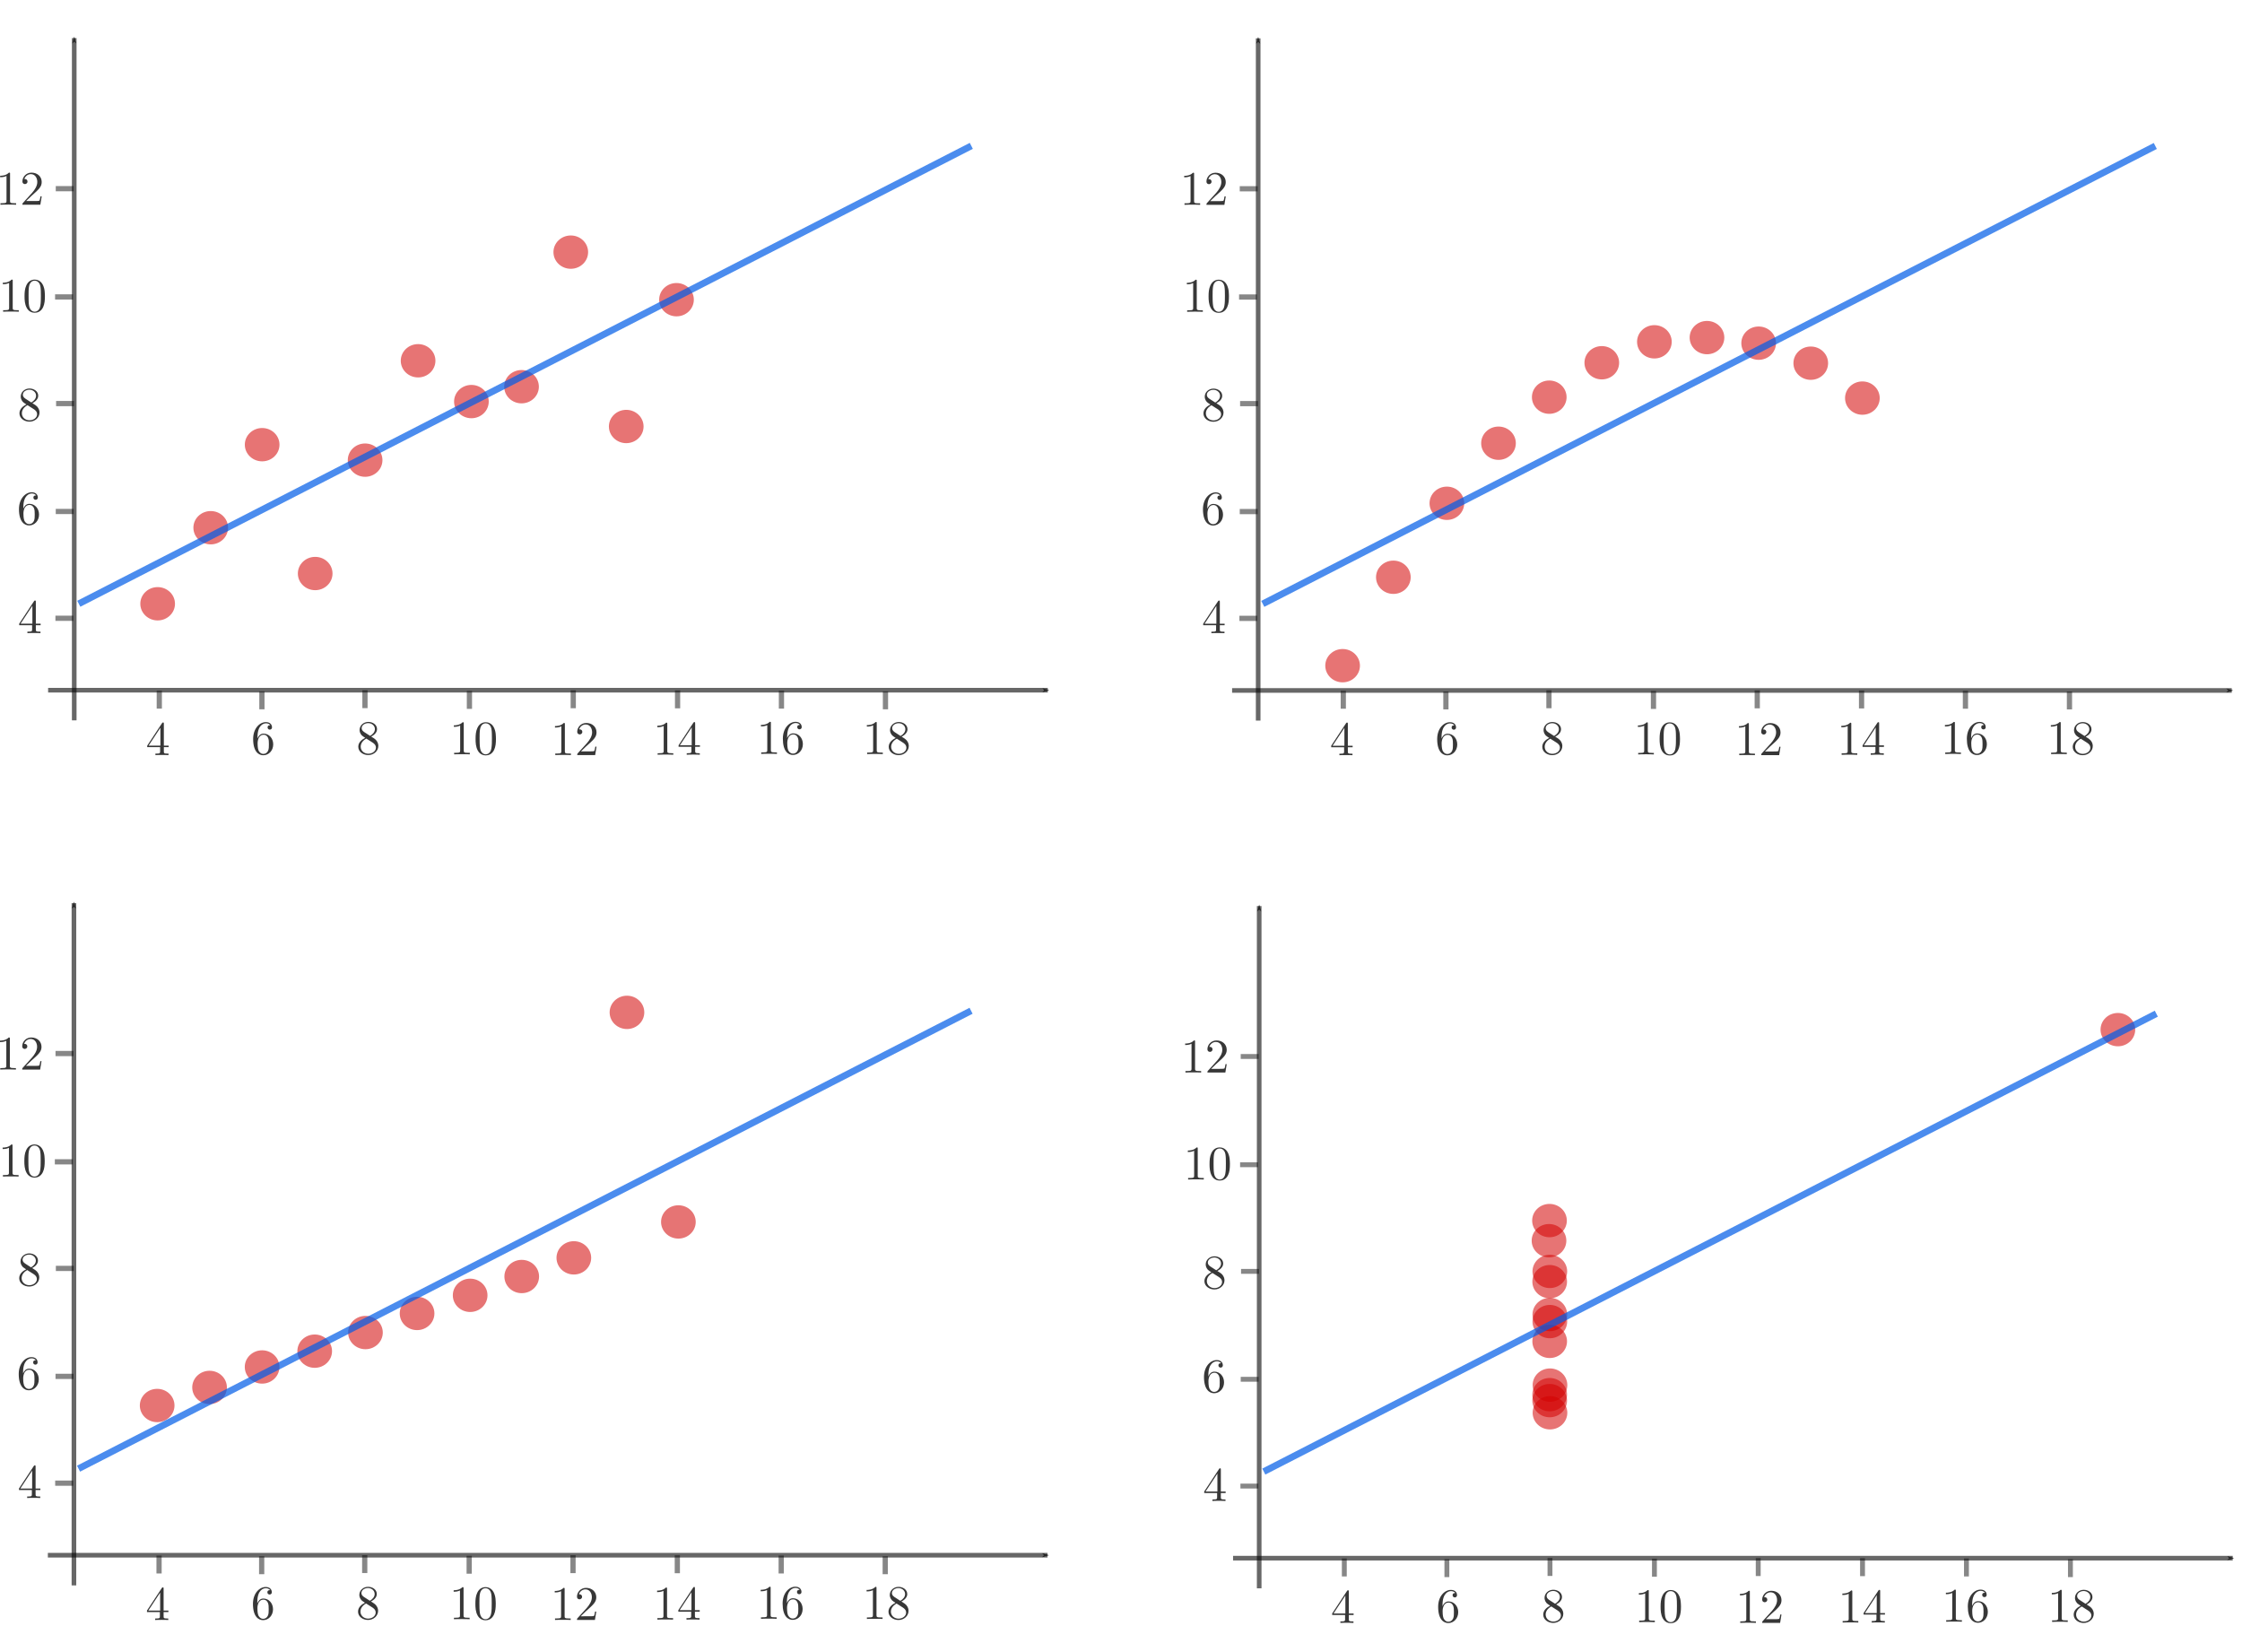 <svg width="190mm" height="140mm" version="1.1" viewBox="0 0 321.92 228.89" xmlns="http://www.w3.org/2000/svg" xmlns:ns0="http://www.iki.fi/pav/software/textext/">
 <defs>
  <marker id="Arrow1Mend" overflow="visible" orient="auto">
   <path transform="matrix(-.4 0 0 -.4 -4 0)" d="m0 0 5-5-17.5 5 17.5 5z" fill-opacity=".594" fill-rule="evenodd" stroke="#000" stroke-opacity=".594" stroke-width="1pt"/>
  </marker>
  <marker id="e" overflow="visible" orient="auto">
   <path transform="matrix(-.4 0 0 -.4 -4 0)" d="m0 0 5-5-17.5 5 17.5 5z" fill-opacity=".594" fill-rule="evenodd" stroke="#000" stroke-opacity=".594" stroke-width="1pt"/>
  </marker>
  <marker id="a" overflow="visible" orient="auto">
   <path transform="matrix(-.4 0 0 -.4 -4 0)" d="m0 0 5-5-17.5 5 17.5 5z" fill-opacity=".594" fill-rule="evenodd" stroke="#000" stroke-opacity=".594" stroke-width="1pt"/>
  </marker>
  <marker id="b" overflow="visible" orient="auto">
   <path transform="matrix(-.4 0 0 -.4 -4 0)" d="m0 0 5-5-17.5 5 17.5 5z" fill-opacity=".594" fill-rule="evenodd" stroke="#000" stroke-opacity=".594" stroke-width="1pt"/>
  </marker>
  <marker id="g" overflow="visible" orient="auto">
   <path transform="matrix(-.4 0 0 -.4 -4 0)" d="m0 0 5-5-17.5 5 17.5 5z" fill-opacity=".594" fill-rule="evenodd" stroke="#000" stroke-opacity=".594" stroke-width="1pt"/>
  </marker>
  <marker id="d" overflow="visible" orient="auto">
   <path transform="matrix(-.4 0 0 -.4 -4 0)" d="m0 0 5-5-17.5 5 17.5 5z" fill-opacity=".594" fill-rule="evenodd" stroke="#000" stroke-opacity=".594" stroke-width="1pt"/>
  </marker>
  <marker id="f" overflow="visible" orient="auto">
   <path transform="matrix(-.4 0 0 -.4 -4 0)" d="m0 0 5-5-17.5 5 17.5 5z" fill-opacity=".594" fill-rule="evenodd" stroke="#000" stroke-opacity=".594" stroke-width="1pt"/>
  </marker>
  <marker id="c" overflow="visible" orient="auto">
   <path transform="matrix(-.4 0 0 -.4 -4 0)" d="m0 0 5-5-17.5 5 17.5 5z" fill-opacity=".594" fill-rule="evenodd" stroke="#000" stroke-opacity=".594" stroke-width="1pt"/>
  </marker>
 </defs>
 <g transform="translate(-8.324 -18.58)" stroke="#000">
  <path d="m15.234 113.52h143.54" fill="none" marker-end="url(#Arrow1Mend)" stroke-opacity=".594" stroke-width=".665"/>
  <path d="m18.982 117.85v-97.959" fill="none" marker-end="url(#e)" stroke-opacity=".594" stroke-width=".665"/>
  <g id="content" transform="matrix(.696 0 0 -.696 -160.92 606.79)" fill-rule="evenodd" stroke-miterlimit="10.433" stroke-width="2.155" ns0:preamble="default_packages.tex" ns0:text="$$ 4 6 8 10 12 14 16 18$$\n" xml:space="preserve"><g fill-opacity=".784" stroke-width="0"><path d="m276.2 696.97v-0.86c0-0.36-0.02-0.47-0.76-0.47h-0.21v-0.31c0.41 0.03 0.93 0.03 1.35 0.03s0.94 0 1.35-0.03v0.31h-0.21c-0.74 0-0.75 0.11-0.75 0.47v0.86h0.99v0.31h-0.99v4.52c0 0.2 0 0.26-0.16 0.26-0.09 0-0.12 0-0.2-0.12l-3.07-4.66h0.28l2.44 3.7v-3.7h-2.72v-0.31z"/><path d="m296.29 698.78v0.24c0 2.51 1.24 2.87 1.75 2.87 0.24 0 0.66-0.06 0.88-0.4-0.15 0-0.55 0-0.55-0.45 0-0.3 0.24-0.45 0.46-0.45 0.15 0 0.45 0.09 0.45 0.47 0 0.6-0.43 1.08-1.26 1.08-1.28 0-2.63-1.29-2.63-3.48 0-2.65 1.16-3.36 2.09-3.36 1.11 0 2.05 0.94 2.05 2.25 0 1.26-0.88 2.21-1.99 2.21l-0.01-0.23c0.16 0 0.62 0 0.93-0.61 0.18-0.37 0.18-0.88 0.18-1.36s0-0.98-0.17-1.33c-0.3-0.6-0.76-0.65-0.99-0.65-0.63 0-0.93 0.6-0.99 0.74-0.18 0.47-0.18 1.27-0.18 1.44 0 0.78 0.32 1.77 1.22 1.77l0.01 0.23c-0.68 0-1.05-0.5-1.25-0.98z"/><path d="m319.74 699.16 0.07 0.03 0.06 0.04 0.06 0.03 0.07 0.04 0.12 0.08 0.05 0.04 0.06 0.04 0.05 0.04 0.06 0.04 0.05 0.05 0.05 0.04 0.04 0.05 0.05 0.04 0.16 0.2 0.12 0.2 0.03 0.06 0.02 0.05 0.02 0.06 0.02 0.05 0.03 0.18 0.01 0.05v0.06l0.01 0.07c0 0.91-0.89 1.48-1.8 1.48l-0.01-0.25c0.73 0 1.37-0.52 1.37-1.23 0-0.57-0.39-1.05-0.99-1.4l-1.24 0.8c-0.46 0.3-0.5 0.64-0.5 0.8 0 0.61 0.65 1.03 1.36 1.03l0.01 0.25c-1 0-1.8-0.74-1.8-1.66 0-0.18 0.02-0.63 0.43-1.1 0.11-0.12 0.48-0.36 0.73-0.53l0.23-0.15 1.23-0.78c0.28-0.18 0.75-0.48 0.75-1.09 0-0.73-0.75-1.25-1.57-1.25-0.86 0-1.57 0.61-1.57 1.44 0 0.58 0.31 1.21 1.16 1.68l-0.23 0.15c-0.58-0.29-1.43-0.85-1.43-1.83 0-1.05 1.01-1.72 2.06-1.72 1.13 0 2.08 0.83 2.08 1.89 0 0.36-0.12 0.8-0.49 1.22-0.19 0.21-0.35 0.31-0.99 0.71z"/><path d="m338.84 701.85v0.15l-0.01 0.01v0.03l-0.01 0.01v0.01l-0.02 0.02h-0.01l-0.01 0.01h-0.01l-0.01 0.01h-0.07l-0.01 0.01h-0.07c-0.62-0.64-1.5-0.64-1.81-0.64v-0.31c0.2 0 0.78 0 1.3 0.26v-5.14c0-0.36-0.03-0.48-0.93-0.48h-0.31v-0.31c0.34 0.03 1.21 0.03 1.61 0.03s1.27 0 1.62-0.03v0.31h-0.32c-0.9 0-0.93 0.11-0.93 0.48z"/><path d="m345.48 698.67v0.15l-0.01 0.15v0.15l-0.01 0.14-0.03 0.45-0.02 0.14-0.02 0.15-0.03 0.14-0.03 0.15-0.04 0.14-0.05 0.14-0.04 0.14-0.12 0.28c-0.46 0.96-1.28 1.12-1.7 1.12-0.59 0-1.32-0.26-1.73-1.19-0.32-0.68-0.37-1.46-0.37-2.25 0-0.75 0.04-1.64 0.45-2.39 0.43-0.81 1.16-1.01 1.64-1.01v0.22c-0.39 0-0.97 0.25-1.15 1.2-0.11 0.6-0.11 1.51-0.11 2.1 0 0.63 0 1.29 0.08 1.83 0.19 1.18 0.93 1.27 1.18 1.27 0.33 0 0.99-0.18 1.18-1.16 0.1-0.56 0.1-1.32 0.1-1.94 0-0.75 0-1.42-0.11-2.06-0.15-0.94-0.72-1.24-1.17-1.24v-0.22c0.54 0 1.3 0.21 1.74 1.15 0.32 0.69 0.37 1.46 0.37 2.25z"/><path d="m359.7 701.7v0.16l-0.01 0.01v0.02l-0.01 0.01v0.01l-0.03 0.03h-0.02l-0.01 0.01h-0.07l-0.01 0.01h-0.07c-0.61-0.64-1.49-0.64-1.81-0.64v-0.31c0.2 0 0.79 0 1.31 0.26v-5.14c0-0.36-0.03-0.48-0.93-0.48h-0.32v-0.31c0.35 0.03 1.22 0.03 1.61 0.03 0.4 0 1.27 0 1.62-0.03v0.31h-0.32c-0.9 0-0.93 0.11-0.93 0.48z"/><path d="m363.02 696.1 1.06 1.03c1.55 1.37 2.15 1.9 2.15 2.9 0 1.13-0.9 1.93-2.11 1.93-1.13 0-1.87-0.92-1.87-1.8 0-0.56 0.5-0.56 0.53-0.56 0.17 0 0.52 0.12 0.52 0.53 0 0.26-0.18 0.51-0.53 0.51h-0.13c0.23 0.64 0.77 1.01 1.35 1.01 0.9 0 1.33-0.81 1.33-1.62 0-0.8-0.5-1.58-1.04-2.2l-1.92-2.12c-0.11-0.11-0.11-0.13-0.11-0.37h3.7l0.28 1.73h-0.25c-0.05-0.3-0.12-0.74-0.22-0.89-0.07-0.08-0.73-0.08-0.95-0.08z"/><path d="m380.83 701.77v0.09l-0.01 0.01v0.07l-0.01 0.01v0.02l-0.01 0.01v0.01h-0.01v0.01h-0.01l-0.01 0.01h-0.02v0.01h-0.08l-0.01 0.01h-0.06c-0.62-0.64-1.5-0.64-1.82-0.64v-0.31c0.2 0 0.79 0 1.31 0.26v-5.14c0-0.36-0.03-0.48-0.93-0.48h-0.32v-0.31c0.35 0.03 1.22 0.03 1.62 0.03s1.26 0 1.61-0.03v0.31h-0.32c-0.89 0-0.92 0.11-0.92 0.48z"/><path d="m385.81 697.05v-0.86c0-0.36-0.02-0.47-0.76-0.47h-0.21v-0.31c0.41 0.03 0.93 0.03 1.35 0.03s0.94 0 1.35-0.03v0.31h-0.21c-0.73 0-0.75 0.11-0.75 0.47v0.86h0.99v0.31h-0.99v4.52c0 0.2 0 0.26-0.16 0.26-0.09 0-0.12 0-0.2-0.12l-3.06-4.66h0.27l2.44 3.7v-3.7h-2.71v-0.31z"/><path d="m402.2 701.94v0.13l-0.01 0.01v0.04l-0.01 0.01v0.01l-0.01 0.01v0.01h-0.01v0.01h-0.01l-0.01 0.01h-0.02v0.01h-0.08v0.01h-0.07c-0.62-0.64-1.5-0.64-1.82-0.64v-0.31c0.2 0 0.79 0 1.31 0.26v-5.14c0-0.36-0.03-0.48-0.93-0.48h-0.32v-0.31c0.35 0.03 1.22 0.03 1.62 0.03s1.27 0 1.62-0.03v0.31h-0.32c-0.9 0-0.93 0.11-0.93 0.48z"/><path d="m405.56 698.84v0.24c0 2.51 1.24 2.87 1.75 2.87 0.24 0 0.66-0.06 0.88-0.4-0.15 0-0.55 0-0.55-0.45 0-0.3 0.24-0.45 0.46-0.45 0.16 0 0.46 0.09 0.46 0.47 0 0.6-0.44 1.08-1.27 1.08-1.28 0-2.62-1.29-2.62-3.48 0-2.65 1.15-3.36 2.08-3.36 1.11 0 2.05 0.94 2.05 2.25 0 1.26-0.88 2.21-1.99 2.21l-0.01-0.23c0.16 0 0.62 0 0.93-0.61 0.18-0.37 0.18-0.88 0.18-1.36s0-0.98-0.17-1.33c-0.3-0.6-0.76-0.65-0.99-0.65-0.63 0-0.93 0.6-0.99 0.74-0.18 0.47-0.18 1.27-0.18 1.44 0 0.78 0.32 1.77 1.22 1.77l0.01 0.23c-0.68 0-1.05-0.5-1.25-0.98z"/><path d="m424.04 701.9v0.15l-0.01 0.01v0.03l-0.01 0.01v0.01l-0.02 0.02h-0.01v0.01h-0.02l-0.01 0.01h-0.07l-0.01 0.01h-0.07c-0.62-0.64-1.49-0.64-1.81-0.64v-0.31c0.2 0 0.78 0 1.3 0.26v-5.14c0-0.36-0.03-0.48-0.92-0.48h-0.32v-0.31c0.35 0.03 1.21 0.03 1.61 0.03s1.27 0 1.62-0.03v0.31h-0.32c-0.9 0-0.93 0.11-0.93 0.48z"/><path d="m429.17 699.14 0.07 0.03 0.06 0.04 0.07 0.03 0.24 0.16 0.05 0.04 0.06 0.04 0.05 0.04 0.05 0.05 0.05 0.04 0.09 0.09 0.16 0.2 0.03 0.05 0.04 0.05 0.03 0.05 0.02 0.05 0.03 0.06 0.02 0.05 0.02 0.06 0.02 0.05 0.01 0.06 0.02 0.06 0.01 0.06v0.05l0.01 0.06v0.07c0 0.91-0.89 1.48-1.8 1.48l-0.01-0.25c0.73 0 1.37-0.52 1.37-1.23 0-0.57-0.39-1.05-0.99-1.4l-1.23 0.8c-0.46 0.3-0.5 0.64-0.5 0.8 0 0.61 0.65 1.03 1.35 1.03l0.01 0.25c-0.99 0-1.8-0.74-1.8-1.66 0-0.18 0.02-0.63 0.44-1.1 0.11-0.12 0.48-0.36 0.73-0.53l0.23-0.15 1.22-0.78c0.28-0.18 0.75-0.48 0.75-1.09 0-0.73-0.75-1.25-1.57-1.25-0.85 0-1.57 0.61-1.57 1.44 0 0.58 0.32 1.21 1.17 1.68l-0.23 0.15c-0.58-0.29-1.44-0.85-1.44-1.83 0-1.05 1.02-1.72 2.06-1.72 1.13 0 2.08 0.83 2.08 1.89 0 0.36-0.11 0.8-0.49 1.22-0.19 0.21-0.35 0.31-0.99 0.71z"/></g><g fill-opacity=".471" stroke="#000" stroke-miterlimit="10.433" stroke-opacity=".471" stroke-width="1.077"><path d="m361.43 708.7v-3.7"/><g fill-rule="evenodd"><path d="m382.95 708.68v-3.7"/><path d="m340.01 708.57v-3.7"/><path d="m318.46 708.72v-3.7"/><path d="m425.84 708.48v-3.7"/><path d="m404.38 708.62v-3.7"/><path d="m276.03 708.62v-3.7"/><path d="m297.2 708.48v-3.7"/></g></g><g fill="#d20000" fill-opacity=".546"><ellipse transform="scale(1,-1)" cx="360.92" cy="-799.09" rx="3.576" ry="3.438" stroke="none"/><g fill-rule="evenodd" stroke="none"><ellipse transform="scale(1,-1)" cx="382.73" cy="-789.28" rx="3.576" ry="3.438"/><ellipse transform="scale(1,-1)" cx="350.76" cy="-771.33" rx="3.576" ry="3.438"/><ellipse transform="scale(1,-1)" cx="372.36" cy="-763.12" rx="3.576" ry="3.438"/><ellipse transform="scale(1,-1)" cx="275.69" cy="-726.55" rx="3.576" ry="3.438"/><ellipse transform="scale(1,-1)" cx="308.19" cy="-732.79" rx="3.576" ry="3.438"/><ellipse transform="scale(1,-1)" cx="286.64" cy="-742.24" rx="3.576" ry="3.438"/><ellipse transform="scale(1,-1)" cx="318.49" cy="-756.18" rx="3.576" ry="3.438"/><ellipse transform="scale(1,-1)" cx="297.25" cy="-759.37" rx="3.576" ry="3.438"/><ellipse transform="scale(1,-1)" cx="340.42" cy="-768.26" rx="3.576" ry="3.438"/><ellipse transform="scale(1,-1)" cx="329.42" cy="-776.68" rx="3.576" ry="3.438"/></g><path d="m259.42 726.55 184.13 94.463" stroke="#005ce6" stroke-miterlimit="10.433" stroke-opacity=".706" stroke-width="1.386"/></g><g fill-rule="evenodd" stroke-miterlimit="10.433"><g fill-opacity=".784" stroke-width="0"><path d="m249.79 722.13v-0.86c0-0.36-0.02-0.47-0.76-0.47h-0.21v-0.31c0.41 0.03 0.93 0.03 1.35 0.03s0.94 0 1.35-0.03v0.31h-0.21c-0.74 0-0.75 0.11-0.75 0.47v0.86h0.99v0.31h-0.99v4.52c0 0.2 0 0.26-0.16 0.26-0.09 0-0.12 0-0.2-0.12l-3.07-4.66h0.28l2.44 3.7v-3.7h-2.72v-0.31z"/><path d="m247.98 746.19v0.24c0 2.51 1.24 2.87 1.75 2.87 0.24 0 0.66-0.06 0.88-0.4-0.15 0-0.55 0-0.55-0.45 0-0.3 0.24-0.45 0.46-0.45 0.15 0 0.45 0.09 0.45 0.47 0 0.6-0.43 1.08-1.26 1.08-1.28 0-2.63-1.29-2.63-3.48 0-2.65 1.16-3.36 2.09-3.36 1.11 0 2.05 0.94 2.05 2.25 0 1.26-0.88 2.21-1.99 2.21l-0.01-0.23c0.16 0 0.62 0 0.93-0.61 0.18-0.37 0.18-0.88 0.18-1.36s0-0.98-0.17-1.33c-0.3-0.6-0.76-0.65-0.99-0.65-0.63 0-0.93 0.6-0.99 0.74-0.18 0.47-0.18 1.27-0.18 1.44 0 0.78 0.32 1.77 1.22 1.77l0.01 0.23c-0.68 0-1.05-0.5-1.25-0.98z"/><path d="m249.84 767.94 0.07 0.03 0.06 0.04 0.06 0.03 0.07 0.04 0.12 0.08 0.05 0.04 0.06 0.04 0.05 0.04 0.06 0.04 0.05 0.05 0.05 0.04 0.04 0.05 0.05 0.04 0.16 0.2 0.12 0.2 0.03 0.06 0.02 0.05 0.02 0.06 0.02 0.05 0.03 0.18 0.01 0.05v0.06l0.01 0.07c0 0.91-0.89 1.48-1.8 1.48l-0.01-0.25c0.73 0 1.37-0.52 1.37-1.23 0-0.57-0.39-1.05-0.99-1.4l-1.24 0.8c-0.46 0.3-0.5 0.64-0.5 0.8 0 0.61 0.65 1.03 1.36 1.03l0.01 0.25c-1 0-1.8-0.74-1.8-1.66 0-0.18 0.02-0.63 0.43-1.1 0.11-0.12 0.48-0.36 0.73-0.53l0.23-0.15 1.23-0.78c0.28-0.18 0.75-0.48 0.75-1.09 0-0.73-0.75-1.25-1.57-1.25-0.86 0-1.57 0.61-1.57 1.44 0 0.58 0.31 1.21 1.16 1.68l-0.23 0.15c-0.58-0.29-1.43-0.85-1.43-1.83 0-1.05 1.01-1.72 2.06-1.72 1.13 0 2.08 0.83 2.08 1.89 0 0.36-0.12 0.8-0.49 1.22-0.19 0.21-0.35 0.31-0.99 0.71z"/><path d="m245.79 793.16v0.15l-0.01 0.01v0.03l-0.01 0.01v0.01l-0.02 0.02h-0.01l-0.01 0.01h-0.01l-0.01 0.01h-0.07l-0.01 0.01h-0.07c-0.62-0.64-1.5-0.64-1.81-0.64v-0.31c0.2 0 0.78 0 1.3 0.26v-5.14c0-0.36-0.03-0.48-0.93-0.48h-0.31v-0.31c0.34 0.03 1.21 0.03 1.61 0.03s1.27 0 1.62-0.03v0.31h-0.32c-0.9 0-0.93 0.11-0.93 0.48z"/><path d="m252.43 789.98v0.15l-0.01 0.15v0.15l-0.01 0.14-0.03 0.45-0.02 0.14-0.02 0.15-0.03 0.14-0.03 0.15-0.04 0.14-0.05 0.14-0.04 0.14-0.12 0.28c-0.46 0.96-1.28 1.12-1.7 1.12-0.59 0-1.32-0.26-1.73-1.19-0.32-0.68-0.37-1.46-0.37-2.25 0-0.75 0.04-1.64 0.45-2.39 0.43-0.81 1.16-1.01 1.64-1.01v0.22c-0.39 0-0.97 0.25-1.15 1.2-0.11 0.6-0.11 1.51-0.11 2.1 0 0.63 0 1.29 0.08 1.83 0.19 1.18 0.93 1.27 1.18 1.27 0.33 0 0.99-0.18 1.18-1.16 0.1-0.56 0.1-1.32 0.1-1.94 0-0.75 0-1.42-0.11-2.06-0.15-0.94-0.72-1.24-1.17-1.24v-0.22c0.54 0 1.3 0.21 1.74 1.15 0.32 0.69 0.37 1.46 0.37 2.25z"/><path d="m245.24 815.23v0.16l-0.01 0.01v0.02l-0.01 0.01v0.01l-0.03 0.03h-0.02l-0.01 0.01h-0.07l-0.01 0.01h-0.07c-0.61-0.64-1.49-0.64-1.81-0.64v-0.31c0.2 0 0.79 0 1.31 0.26v-5.14c0-0.36-0.03-0.48-0.93-0.48h-0.32v-0.31c0.35 0.03 1.22 0.03 1.61 0.03 0.4 0 1.27 0 1.62-0.03v0.31h-0.32c-0.9 0-0.93 0.11-0.93 0.48z"/><path d="m248.56 809.63 1.06 1.03c1.55 1.37 2.15 1.9 2.15 2.9 0 1.13-0.9 1.93-2.11 1.93-1.13 0-1.87-0.92-1.87-1.8 0-0.56 0.5-0.56 0.53-0.56 0.17 0 0.52 0.12 0.52 0.53 0 0.26-0.18 0.51-0.53 0.51h-0.13c0.23 0.64 0.77 1.01 1.35 1.01 0.9 0 1.33-0.81 1.33-1.62 0-0.8-0.5-1.58-1.04-2.2l-1.92-2.12c-0.11-0.11-0.11-0.13-0.11-0.37h3.7l0.28 1.73h-0.25c-0.05-0.3-0.12-0.74-0.22-0.89-0.07-0.08-0.73-0.08-0.95-0.08z"/></g><g fill-opacity=".471" stroke="#000" stroke-opacity=".471" stroke-width="1.077"><path d="m258.3 723.56h-3.7"/><path d="m258.37 745.59h-3.7"/><path d="m258.44 767.85h-3.7"/><path d="m258.23 789.85h-3.7"/><path d="m258.37 812.18h-3.7"/></g></g><g fill="#d20000" fill-rule="evenodd" stroke="none"><g fill-opacity=".546"><ellipse transform="scale(1,-1)" cx="562.93" cy="-559.66" rx="3.576" ry="3.438"/><ellipse transform="scale(1,-1)" cx="562.87" cy="-562.17" rx="3.576" ry="3.438"/><ellipse transform="scale(1,-1)" cx="562.87" cy="-563.4" rx="3.576" ry="3.438"/><ellipse transform="scale(1,-1)" cx="562.93" cy="-565.37" rx="3.576" ry="3.438"/><ellipse transform="scale(1,-1)" cx="562.87" cy="-574.39" rx="3.576" ry="3.438"/><ellipse transform="scale(1,-1)" cx="562.9" cy="-579.93" rx="3.576" ry="3.438"/><ellipse transform="scale(1,-1)" cx="562.9" cy="-578.47" rx="3.576" ry="3.438"/><ellipse transform="scale(1,-1)" cx="562.9" cy="-588.82" rx="3.576" ry="3.438"/><ellipse transform="scale(1,-1)" cx="562.87" cy="-586.71" rx="3.576" ry="3.438"/><ellipse transform="scale(1,-1)" cx="562.73" cy="-595.16" rx="3.576" ry="3.438"/><ellipse transform="scale(1,-1)" cx="562.83" cy="-599.31" rx="3.576" ry="3.438"/><ellipse transform="scale(1,-1)" cx="520.15" cy="-713.78" rx="3.576" ry="3.438"/><ellipse transform="scale(1,-1)" cx="530.62" cy="-732.02" rx="3.576" ry="3.438"/><ellipse transform="scale(1,-1)" cx="541.66" cy="-747.28" rx="3.576" ry="3.438"/><ellipse transform="scale(1,-1)" cx="552.31" cy="-759.67" rx="3.576" ry="3.438"/><ellipse transform="scale(1,-1)" cx="562.78" cy="-769.17" rx="3.576" ry="3.438"/><ellipse transform="scale(1,-1)" cx="573.62" cy="-776.27" rx="3.576" ry="3.438"/><ellipse transform="scale(1,-1)" cx="584.47" cy="-780.59" rx="3.576" ry="3.438"/><ellipse transform="scale(1,-1)" cx="627.38" cy="-768.98" rx="3.576" ry="3.438"/><ellipse transform="scale(1,-1)" cx="616.73" cy="-776.18" rx="3.576" ry="3.438"/><ellipse transform="scale(1,-1)" cx="605.98" cy="-780.31" rx="3.576" ry="3.438"/><ellipse transform="scale(1,-1)" cx="595.32" cy="-781.46" rx="3.576" ry="3.438"/><ellipse transform="scale(1,-1)" cx="680.09" cy="-638.7" rx="3.576" ry="3.438" stroke-width="1"/></g><g fill-opacity=".545"><ellipse transform="scale(1,-1)" cx="275.59" cy="-561.16" rx="3.576" ry="3.438"/><ellipse transform="scale(1,-1)" cx="383.12" cy="-599.03" rx="3.576" ry="3.438"/><ellipse transform="scale(1,-1)" cx="361.55" cy="-591.62" rx="3.576" ry="3.438"/><ellipse transform="scale(1,-1)" cx="350.8" cy="-587.77" rx="3.576" ry="3.438"/><ellipse transform="scale(1,-1)" cx="329.21" cy="-580.15" rx="3.576" ry="3.438"/><ellipse transform="scale(1,-1)" cx="340.16" cy="-583.89" rx="3.576" ry="3.438"/><ellipse transform="scale(1,-1)" cx="318.56" cy="-576.21" rx="3.576" ry="3.438"/><ellipse transform="scale(1,-1)" cx="308.09" cy="-572.37" rx="3.576" ry="3.438"/><ellipse transform="scale(1,-1)" cx="297.24" cy="-569.11" rx="3.576" ry="3.438"/><ellipse transform="scale(1,-1)" cx="286.4" cy="-564.89" rx="3.576" ry="3.438"/></g></g><path d="m253.04 530.28h206.23" fill="none" marker-end="url(#a)" stroke="#000" stroke-miterlimit="4" stroke-opacity=".594" stroke-width=".955"/><path d="m258.42 524.05v140.74" fill="none" marker-end="url(#b)" stroke="#000" stroke-miterlimit="4" stroke-opacity=".594" stroke-width=".955"/><g fill-rule="evenodd" stroke-miterlimit="10.433"><g fill-opacity=".784"><g stroke-width="0"><path d="m276.15 518.55v-0.86c0-0.36-0.02-0.47-0.76-0.47h-0.21v-0.31c0.41 0.03 0.93 0.03 1.35 0.03s0.94 0 1.35-0.03v0.31h-0.21c-0.74 0-0.75 0.11-0.75 0.47v0.86h0.99v0.31h-0.99v4.52c0 0.2 0 0.26-0.16 0.26-0.09 0-0.12 0-0.2-0.12l-3.07-4.66h0.28l2.44 3.7v-3.7h-2.72v-0.31z"/><path d="m296.25 520.36v0.24c0 2.51 1.24 2.87 1.75 2.87 0.24 0 0.66-0.06 0.88-0.4-0.15 0-0.55 0-0.55-0.45 0-0.3 0.24-0.45 0.46-0.45 0.15 0 0.45 0.09 0.45 0.47 0 0.6-0.43 1.08-1.26 1.08-1.28 0-2.63-1.29-2.63-3.48 0-2.65 1.16-3.36 2.09-3.36 1.11 0 2.05 0.94 2.05 2.25 0 1.26-0.88 2.21-1.99 2.21l-0.01-0.23c0.16 0 0.62 0 0.93-0.61 0.18-0.37 0.18-0.88 0.18-1.36s0-0.98-0.17-1.33c-0.3-0.6-0.76-0.65-0.99-0.65-0.63 0-0.93 0.6-0.99 0.74-0.18 0.47-0.18 1.27-0.18 1.44 0 0.78 0.32 1.77 1.22 1.77l0.01 0.23c-0.68 0-1.05-0.5-1.25-0.98z"/><path d="m319.69 520.74 0.07 0.03 0.06 0.04 0.06 0.03 0.07 0.04 0.12 0.08 0.05 0.04 0.06 0.04 0.05 0.04 0.06 0.04 0.05 0.05 0.05 0.04 0.04 0.05 0.05 0.04 0.16 0.2 0.12 0.2 0.03 0.06 0.02 0.05 0.02 0.06 0.02 0.05 0.03 0.18 0.01 0.05v0.06l0.01 0.07c0 0.91-0.89 1.48-1.8 1.48l-0.01-0.25c0.73 0 1.37-0.52 1.37-1.23 0-0.57-0.39-1.05-0.99-1.4l-1.24 0.8c-0.46 0.3-0.5 0.64-0.5 0.8 0 0.61 0.65 1.03 1.36 1.03l0.01 0.25c-1 0-1.8-0.74-1.8-1.66 0-0.18 0.02-0.63 0.43-1.1 0.11-0.12 0.48-0.36 0.73-0.53l0.23-0.15 1.23-0.78c0.28-0.18 0.75-0.48 0.75-1.09 0-0.73-0.75-1.25-1.57-1.25-0.86 0-1.57 0.61-1.57 1.44 0 0.58 0.31 1.21 1.16 1.68l-0.23 0.15c-0.58-0.29-1.43-0.85-1.43-1.83 0-1.05 1.01-1.72 2.06-1.72 1.13 0 2.08 0.83 2.08 1.89 0 0.36-0.12 0.8-0.49 1.22-0.19 0.21-0.35 0.31-0.99 0.71z"/><path d="m338.8 523.43v0.15l-0.01 0.01v0.03l-0.01 0.01v0.01l-0.02 0.02h-0.01l-0.01 0.01h-0.01l-0.01 0.01h-0.07l-0.01 0.01h-0.07c-0.62-0.64-1.5-0.64-1.81-0.64v-0.31c0.2 0 0.78 0 1.3 0.26v-5.14c0-0.36-0.03-0.48-0.93-0.48h-0.31v-0.31c0.34 0.03 1.21 0.03 1.61 0.03s1.27 0 1.62-0.03v0.31h-0.32c-0.9 0-0.93 0.11-0.93 0.48z"/><path d="m345.44 520.25v0.15l-0.01 0.15v0.15l-0.01 0.14-0.03 0.45-0.02 0.14-0.02 0.15-0.03 0.14-0.03 0.15-0.04 0.14-0.05 0.14-0.04 0.14-0.12 0.28c-0.46 0.96-1.28 1.12-1.7 1.12-0.59 0-1.32-0.26-1.73-1.19-0.32-0.68-0.37-1.46-0.37-2.25 0-0.75 0.04-1.64 0.45-2.39 0.43-0.81 1.16-1.01 1.64-1.01v0.22c-0.39 0-0.97 0.25-1.15 1.2-0.11 0.6-0.11 1.51-0.11 2.1 0 0.63 0 1.29 0.08 1.83 0.19 1.18 0.93 1.27 1.18 1.27 0.33 0 0.99-0.18 1.18-1.16 0.1-0.56 0.1-1.32 0.1-1.94 0-0.75 0-1.42-0.11-2.06-0.15-0.94-0.72-1.24-1.17-1.24v-0.22c0.54 0 1.3 0.21 1.74 1.15 0.32 0.69 0.37 1.46 0.37 2.25z"/><path d="m359.65 523.28v0.16l-0.01 0.01v0.02l-0.01 0.01v0.01l-0.03 0.03h-0.02l-0.01 0.01h-0.07l-0.01 0.01h-0.07c-0.61-0.64-1.49-0.64-1.81-0.64v-0.31c0.2 0 0.79 0 1.31 0.26v-5.14c0-0.36-0.03-0.48-0.93-0.48h-0.32v-0.31c0.35 0.03 1.22 0.03 1.61 0.03 0.4 0 1.27 0 1.62-0.03v0.31h-0.32c-0.9 0-0.93 0.11-0.93 0.48z"/><path d="m362.97 517.68 1.06 1.03c1.55 1.37 2.15 1.9 2.15 2.9 0 1.13-0.9 1.93-2.11 1.93-1.13 0-1.87-0.92-1.87-1.8 0-0.56 0.5-0.56 0.53-0.56 0.17 0 0.52 0.12 0.52 0.53 0 0.26-0.18 0.51-0.53 0.51h-0.13c0.23 0.64 0.77 1.01 1.35 1.01 0.9 0 1.33-0.81 1.33-1.62 0-0.8-0.5-1.58-1.04-2.2l-1.92-2.12c-0.11-0.11-0.11-0.13-0.11-0.37h3.7l0.28 1.73h-0.25c-0.05-0.3-0.12-0.74-0.22-0.89-0.07-0.08-0.73-0.08-0.95-0.08z"/><path d="m380.78 523.35v0.09l-0.01 0.01v0.07l-0.01 0.01v0.02l-0.01 0.01v0.01h-0.01v0.01h-0.01l-0.01 0.01h-0.02v0.01h-0.08l-0.01 0.01h-0.06c-0.62-0.64-1.5-0.64-1.82-0.64v-0.31c0.2 0 0.79 0 1.31 0.26v-5.14c0-0.36-0.03-0.48-0.93-0.48h-0.32v-0.31c0.35 0.03 1.22 0.03 1.62 0.03s1.26 0 1.61-0.03v0.31h-0.32c-0.89 0-0.92 0.11-0.92 0.48z"/><path d="m385.76 518.63v-0.86c0-0.36-0.02-0.47-0.76-0.47h-0.21v-0.31c0.41 0.03 0.93 0.03 1.35 0.03s0.94 0 1.35-0.03v0.31h-0.21c-0.73 0-0.75 0.11-0.75 0.47v0.86h0.99v0.31h-0.99v4.52c0 0.2 0 0.26-0.16 0.26-0.09 0-0.12 0-0.2-0.12l-3.06-4.66h0.27l2.44 3.7v-3.7h-2.71v-0.31z"/><path d="m402.15 523.52v0.13l-0.01 0.01v0.04l-0.01 0.01v0.01l-0.01 0.01v0.01h-0.01v0.01h-0.01l-0.01 0.01h-0.02v0.01h-0.08v0.01h-0.07c-0.62-0.64-1.5-0.64-1.82-0.64v-0.31c0.2 0 0.79 0 1.31 0.26v-5.14c0-0.36-0.03-0.48-0.93-0.48h-0.32v-0.31c0.35 0.03 1.22 0.03 1.62 0.03s1.27 0 1.62-0.03v0.31h-0.32c-0.9 0-0.93 0.11-0.93 0.48z"/><path d="m405.51 520.42v0.24c0 2.51 1.24 2.87 1.75 2.87 0.24 0 0.66-0.06 0.88-0.4-0.15 0-0.55 0-0.55-0.45 0-0.3 0.24-0.45 0.46-0.45 0.16 0 0.46 0.09 0.46 0.47 0 0.6-0.44 1.08-1.27 1.08-1.28 0-2.62-1.29-2.62-3.48 0-2.65 1.15-3.36 2.08-3.36 1.11 0 2.05 0.94 2.05 2.25 0 1.26-0.88 2.21-1.99 2.21l-0.01-0.23c0.16 0 0.62 0 0.93-0.61 0.18-0.37 0.18-0.88 0.18-1.36s0-0.98-0.17-1.33c-0.3-0.6-0.76-0.65-0.99-0.65-0.63 0-0.93 0.6-0.99 0.74-0.18 0.47-0.18 1.27-0.18 1.44 0 0.78 0.32 1.77 1.22 1.77l0.01 0.23c-0.68 0-1.05-0.5-1.25-0.98z"/><path d="m423.99 523.49v0.15l-0.01 0.01v0.03l-0.01 0.01v0.01l-0.02 0.02h-0.01v0.01h-0.02l-0.01 0.01h-0.07l-0.01 0.01h-0.07c-0.62-0.64-1.49-0.64-1.81-0.64v-0.31c0.2 0 0.78 0 1.3 0.26v-5.14c0-0.36-0.03-0.48-0.92-0.48h-0.32v-0.31c0.35 0.03 1.21 0.03 1.61 0.03s1.27 0 1.62-0.03v0.31h-0.32c-0.9 0-0.93 0.11-0.93 0.48z"/><path d="m429.12 520.73 0.07 0.03 0.06 0.04 0.07 0.03 0.24 0.16 0.05 0.04 0.06 0.04 0.05 0.04 0.05 0.05 0.05 0.04 0.09 0.09 0.16 0.2 0.03 0.05 0.04 0.05 0.03 0.05 0.02 0.05 0.03 0.06 0.02 0.05 0.02 0.06 0.02 0.05 0.01 0.06 0.02 0.06 0.01 0.06v0.05l0.01 0.06v0.07c0 0.91-0.89 1.48-1.8 1.48l-0.01-0.25c0.73 0 1.37-0.52 1.37-1.23 0-0.57-0.39-1.05-0.99-1.4l-1.23 0.8c-0.46 0.3-0.5 0.64-0.5 0.8 0 0.61 0.65 1.03 1.35 1.03l0.01 0.25c-0.99 0-1.8-0.74-1.8-1.66 0-0.18 0.02-0.63 0.44-1.1 0.11-0.12 0.48-0.36 0.73-0.53l0.23-0.15 1.22-0.78c0.28-0.18 0.75-0.48 0.75-1.09 0-0.73-0.75-1.25-1.57-1.25-0.85 0-1.57 0.61-1.57 1.44 0 0.58 0.32 1.21 1.17 1.68l-0.23 0.15c-0.58-0.29-1.44-0.85-1.44-1.83 0-1.05 1.02-1.72 2.06-1.72 1.13 0 2.08 0.83 2.08 1.89 0 0.36-0.11 0.8-0.49 1.22-0.19 0.21-0.35 0.31-0.99 0.71z"/></g><g stroke="#000" stroke-opacity=".471" stroke-width="1.077"><path d="m361.38 530.28v-3.7"/><path d="m382.9 530.26v-3.7"/><path d="m339.96 530.16v-3.7"/><path d="m318.41 530.3v-3.7"/><path d="m425.79 530.06v-3.7"/><path d="m404.33 530.21v-3.7"/><path d="m275.98 530.21v-3.7"/><path d="m297.15 530.06v-3.7"/></g></g><path d="m259.37 548.13 184.13 94.463" fill="#d20000" fill-opacity=".546" stroke="#005ce6" stroke-opacity=".706" stroke-width="1.386"/><g fill-opacity=".784"><g stroke-width="0"><path d="m249.74 543.72v-0.86c0-0.36-0.02-0.47-0.76-0.47h-0.21v-0.31c0.41 0.03 0.93 0.03 1.35 0.03s0.94 0 1.35-0.03v0.31h-0.21c-0.74 0-0.75 0.11-0.75 0.47v0.86h0.99v0.31h-0.99v4.52c0 0.2 0 0.26-0.16 0.26-0.09 0-0.12 0-0.2-0.12l-3.07-4.66h0.28l2.44 3.7v-3.7h-2.72v-0.31z"/><path d="m247.93 567.78v0.24c0 2.51 1.24 2.87 1.75 2.87 0.24 0 0.66-0.06 0.88-0.4-0.15 0-0.55 0-0.55-0.45 0-0.3 0.24-0.45 0.46-0.45 0.15 0 0.45 0.09 0.45 0.47 0 0.6-0.43 1.08-1.26 1.08-1.28 0-2.63-1.29-2.63-3.48 0-2.65 1.16-3.36 2.09-3.36 1.11 0 2.05 0.94 2.05 2.25 0 1.26-0.88 2.21-1.99 2.21l-0.01-0.23c0.16 0 0.62 0 0.93-0.61 0.18-0.37 0.18-0.88 0.18-1.36s0-0.98-0.17-1.33c-0.3-0.6-0.76-0.65-0.99-0.65-0.63 0-0.93 0.6-0.99 0.74-0.18 0.47-0.18 1.27-0.18 1.44 0 0.78 0.32 1.77 1.22 1.77l0.01 0.23c-0.68 0-1.05-0.5-1.25-0.98z"/><path d="m249.79 589.52 0.07 0.03 0.06 0.04 0.06 0.03 0.07 0.04 0.12 0.08 0.05 0.04 0.06 0.04 0.05 0.04 0.06 0.04 0.05 0.05 0.05 0.04 0.04 0.05 0.05 0.04 0.16 0.2 0.12 0.2 0.03 0.06 0.02 0.05 0.02 0.06 0.02 0.05 0.03 0.18 0.01 0.05v0.06l0.01 0.07c0 0.91-0.89 1.48-1.8 1.48l-0.01-0.25c0.73 0 1.37-0.52 1.37-1.23 0-0.57-0.39-1.05-0.99-1.4l-1.24 0.8c-0.46 0.3-0.5 0.64-0.5 0.8 0 0.61 0.65 1.03 1.36 1.03l0.01 0.25c-1 0-1.8-0.74-1.8-1.66 0-0.18 0.02-0.63 0.43-1.1 0.11-0.12 0.48-0.36 0.73-0.53l0.23-0.15 1.23-0.78c0.28-0.18 0.75-0.48 0.75-1.09 0-0.73-0.75-1.25-1.57-1.25-0.86 0-1.57 0.61-1.57 1.44 0 0.58 0.31 1.21 1.16 1.68l-0.23 0.15c-0.58-0.29-1.43-0.85-1.43-1.83 0-1.05 1.01-1.72 2.06-1.72 1.13 0 2.08 0.83 2.08 1.89 0 0.36-0.12 0.8-0.49 1.22-0.19 0.21-0.35 0.31-0.99 0.71z"/><path d="m245.75 614.75v0.15l-0.01 0.01v0.03l-0.01 0.01v0.01l-0.02 0.02h-0.01l-0.01 0.01h-0.01l-0.01 0.01h-0.07l-0.01 0.01h-0.07c-0.62-0.64-1.5-0.64-1.81-0.64v-0.31c0.2 0 0.78 0 1.3 0.26v-5.14c0-0.36-0.03-0.48-0.93-0.48h-0.31v-0.31c0.34 0.03 1.21 0.03 1.61 0.03s1.27 0 1.62-0.03v0.31h-0.32c-0.9 0-0.93 0.11-0.93 0.48z"/><path d="m252.39 611.57v0.15l-0.01 0.15v0.15l-0.01 0.14-0.03 0.45-0.02 0.14-0.02 0.15-0.03 0.14-0.03 0.15-0.04 0.14-0.05 0.14-0.04 0.14-0.12 0.28c-0.46 0.96-1.28 1.12-1.7 1.12-0.59 0-1.32-0.26-1.73-1.19-0.32-0.68-0.37-1.46-0.37-2.25 0-0.75 0.04-1.64 0.45-2.39 0.43-0.81 1.16-1.01 1.64-1.01v0.22c-0.39 0-0.97 0.25-1.15 1.2-0.11 0.6-0.11 1.51-0.11 2.1 0 0.63 0 1.29 0.08 1.83 0.19 1.18 0.93 1.27 1.18 1.27 0.33 0 0.99-0.18 1.18-1.16 0.1-0.56 0.1-1.32 0.1-1.94 0-0.75 0-1.42-0.11-2.06-0.15-0.94-0.72-1.24-1.17-1.24v-0.22c0.54 0 1.3 0.21 1.74 1.15 0.32 0.69 0.37 1.46 0.37 2.25z"/><path d="m245.2 636.82v0.16l-0.01 0.01v0.02l-0.01 0.01v0.01l-0.03 0.03h-0.02l-0.01 0.01h-0.07l-0.01 0.01h-0.07c-0.61-0.64-1.49-0.64-1.81-0.64v-0.31c0.2 0 0.79 0 1.31 0.26v-5.14c0-0.36-0.03-0.48-0.93-0.48h-0.32v-0.31c0.35 0.03 1.22 0.03 1.61 0.03 0.4 0 1.27 0 1.62-0.03v0.31h-0.32c-0.9 0-0.93 0.11-0.93 0.48z"/><path d="m248.52 631.22 1.06 1.03c1.55 1.37 2.15 1.9 2.15 2.9 0 1.13-0.9 1.93-2.11 1.93-1.13 0-1.87-0.92-1.87-1.8 0-0.56 0.5-0.56 0.53-0.56 0.17 0 0.52 0.12 0.52 0.53 0 0.26-0.18 0.51-0.53 0.51h-0.13c0.23 0.64 0.77 1.01 1.35 1.01 0.9 0 1.33-0.81 1.33-1.62 0-0.8-0.5-1.58-1.04-2.2l-1.92-2.12c-0.11-0.11-0.11-0.13-0.11-0.37h3.7l0.28 1.73h-0.25c-0.05-0.3-0.12-0.74-0.22-0.89-0.07-0.08-0.73-0.08-0.95-0.08z"/></g><g stroke="#000" stroke-opacity=".471" stroke-width="1.077"><path d="m258.25 545.14h-3.7"/><path d="m258.32 567.17h-3.7"/><path d="m258.39 589.44h-3.7"/><path d="m258.18 611.43h-3.7"/><path d="m258.32 633.77h-3.7"/></g></g></g><path d="m497.55 529.67h206.23" fill="none" marker-end="url(#g)" stroke="#000" stroke-miterlimit="4" stroke-opacity=".594" stroke-width=".955"/><path d="m502.94 523.45v140.74" fill="none" marker-end="url(#d)" stroke="#000" stroke-miterlimit="4" stroke-opacity=".594" stroke-width=".955"/><g fill-rule="evenodd" stroke-miterlimit="10.433"><g fill-opacity=".784"><g stroke-width="0"><path d="m520.66 517.95v-0.86c0-0.36-0.02-0.47-0.76-0.47h-0.21v-0.31c0.41 0.03 0.93 0.03 1.35 0.03s0.94 0 1.35-0.03v0.31h-0.21c-0.74 0-0.75 0.11-0.75 0.47v0.86h0.99v0.31h-0.99v4.52c0 0.2 0 0.26-0.16 0.26-0.09 0-0.12 0-0.2-0.12l-3.07-4.66h0.28l2.44 3.7v-3.7h-2.72v-0.31z"/><path d="m540.76 519.76v0.24c0 2.51 1.24 2.87 1.75 2.87 0.24 0 0.66-0.06 0.88-0.4-0.15 0-0.55 0-0.55-0.45 0-0.3 0.24-0.45 0.46-0.45 0.15 0 0.45 0.09 0.45 0.47 0 0.6-0.43 1.08-1.26 1.08-1.28 0-2.63-1.29-2.63-3.48 0-2.65 1.16-3.36 2.09-3.36 1.11 0 2.05 0.94 2.05 2.25 0 1.26-0.88 2.21-1.99 2.21l-0.01-0.23c0.16 0 0.62 0 0.93-0.61 0.18-0.37 0.18-0.88 0.18-1.36s0-0.98-0.17-1.33c-0.3-0.6-0.76-0.65-0.99-0.65-0.63 0-0.93 0.6-0.99 0.74-0.18 0.47-0.18 1.27-0.18 1.44 0 0.78 0.32 1.77 1.22 1.77l0.01 0.23c-0.68 0-1.05-0.5-1.25-0.98z"/><path d="m564.2 520.13 0.07 0.03 0.06 0.04 0.06 0.03 0.07 0.04 0.12 0.08 0.05 0.04 0.06 0.04 0.05 0.04 0.06 0.04 0.05 0.05 0.05 0.04 0.04 0.05 0.05 0.04 0.16 0.2 0.12 0.2 0.03 0.06 0.02 0.05 0.02 0.06 0.02 0.05 0.03 0.18 0.01 0.05v0.06l0.01 0.07c0 0.91-0.89 1.48-1.8 1.48l-0.01-0.25c0.73 0 1.37-0.52 1.37-1.23 0-0.57-0.39-1.05-0.99-1.4l-1.24 0.8c-0.46 0.3-0.5 0.64-0.5 0.8 0 0.61 0.65 1.03 1.36 1.03l0.01 0.25c-1 0-1.8-0.74-1.8-1.66 0-0.18 0.02-0.63 0.43-1.1 0.11-0.12 0.48-0.36 0.73-0.53l0.23-0.15 1.23-0.78c0.28-0.18 0.75-0.48 0.75-1.09 0-0.73-0.75-1.25-1.57-1.25-0.86 0-1.57 0.61-1.57 1.44 0 0.58 0.31 1.21 1.16 1.68l-0.23 0.15c-0.58-0.29-1.43-0.85-1.43-1.83 0-1.05 1.01-1.72 2.06-1.72 1.13 0 2.08 0.83 2.08 1.89 0 0.36-0.12 0.8-0.49 1.22-0.19 0.21-0.35 0.31-0.99 0.71z"/><path d="m583.31 522.83v0.15l-0.01 0.01v0.03l-0.01 0.01v0.01l-0.02 0.02h-0.01l-0.01 0.01h-0.01l-0.01 0.01h-0.07l-0.01 0.01h-0.07c-0.62-0.64-1.5-0.64-1.81-0.64v-0.31c0.2 0 0.78 0 1.3 0.26v-5.14c0-0.36-0.03-0.48-0.93-0.48h-0.31v-0.31c0.34 0.03 1.21 0.03 1.61 0.03s1.27 0 1.62-0.03v0.31h-0.32c-0.9 0-0.93 0.11-0.93 0.48z"/><path d="m589.95 519.65v0.15l-0.01 0.15v0.15l-0.01 0.14-0.03 0.45-0.02 0.14-0.02 0.15-0.03 0.14-0.03 0.15-0.04 0.14-0.05 0.14-0.04 0.14-0.12 0.28c-0.46 0.96-1.28 1.12-1.7 1.12-0.59 0-1.32-0.26-1.73-1.19-0.32-0.68-0.37-1.46-0.37-2.25 0-0.75 0.04-1.64 0.45-2.39 0.43-0.81 1.16-1.01 1.64-1.01v0.22c-0.39 0-0.97 0.25-1.15 1.2-0.11 0.6-0.11 1.51-0.11 2.1 0 0.63 0 1.29 0.08 1.83 0.19 1.18 0.93 1.27 1.18 1.27 0.33 0 0.99-0.18 1.18-1.16 0.1-0.56 0.1-1.32 0.1-1.94 0-0.75 0-1.42-0.11-2.06-0.15-0.94-0.72-1.24-1.17-1.24v-0.22c0.54 0 1.3 0.21 1.74 1.15 0.32 0.69 0.37 1.46 0.37 2.25z"/><path d="m604.16 522.68v0.16l-0.01 0.01v0.02l-0.01 0.01v0.01l-0.03 0.03h-0.02l-0.01 0.01h-0.07l-0.01 0.01h-0.07c-0.61-0.64-1.49-0.64-1.81-0.64v-0.31c0.2 0 0.79 0 1.31 0.26v-5.14c0-0.36-0.03-0.48-0.93-0.48h-0.32v-0.31c0.35 0.03 1.22 0.03 1.61 0.03 0.4 0 1.27 0 1.62-0.03v0.31h-0.32c-0.9 0-0.93 0.11-0.93 0.48z"/><path d="m607.48 517.08 1.06 1.03c1.55 1.37 2.15 1.9 2.15 2.9 0 1.13-0.9 1.93-2.11 1.93-1.13 0-1.87-0.92-1.87-1.8 0-0.56 0.5-0.56 0.53-0.56 0.17 0 0.52 0.12 0.52 0.53 0 0.26-0.18 0.51-0.53 0.51h-0.13c0.23 0.64 0.77 1.01 1.35 1.01 0.9 0 1.33-0.81 1.33-1.62 0-0.8-0.5-1.58-1.04-2.2l-1.92-2.12c-0.11-0.11-0.11-0.13-0.11-0.37h3.7l0.28 1.73h-0.25c-0.05-0.3-0.12-0.74-0.22-0.89-0.07-0.08-0.73-0.08-0.95-0.08z"/><path d="m625.3 522.75v0.09l-0.01 0.01v0.07l-0.01 0.01v0.02l-0.01 0.01v0.01h-0.01v0.01h-0.01l-0.01 0.01h-0.02v0.01h-0.08l-0.01 0.01h-0.06c-0.62-0.64-1.5-0.64-1.82-0.64v-0.31c0.2 0 0.79 0 1.31 0.26v-5.14c0-0.36-0.03-0.48-0.93-0.48h-0.32v-0.31c0.35 0.03 1.22 0.03 1.62 0.03s1.26 0 1.61-0.03v0.31h-0.32c-0.89 0-0.92 0.11-0.92 0.48z"/><path d="m630.28 518.03v-0.86c0-0.36-0.02-0.47-0.76-0.47h-0.21v-0.31c0.41 0.03 0.93 0.03 1.35 0.03s0.94 0 1.35-0.03v0.31h-0.21c-0.73 0-0.75 0.11-0.75 0.47v0.86h0.99v0.31h-0.99v4.52c0 0.2 0 0.26-0.16 0.26-0.09 0-0.12 0-0.2-0.12l-3.06-4.66h0.27l2.44 3.7v-3.7h-2.71v-0.31z"/><path d="m646.66 522.92v0.13l-0.01 0.01v0.04l-0.01 0.01v0.01l-0.01 0.01v0.01h-0.01v0.01h-0.01l-0.01 0.01h-0.02v0.01h-0.08v0.01h-0.07c-0.62-0.64-1.5-0.64-1.82-0.64v-0.31c0.2 0 0.79 0 1.31 0.26v-5.14c0-0.36-0.03-0.48-0.93-0.48h-0.32v-0.31c0.35 0.03 1.22 0.03 1.62 0.03s1.27 0 1.62-0.03v0.31h-0.32c-0.9 0-0.93 0.11-0.93 0.48z"/><path d="m650.02 519.82v0.24c0 2.51 1.24 2.87 1.75 2.87 0.24 0 0.66-0.06 0.88-0.4-0.15 0-0.55 0-0.55-0.45 0-0.3 0.24-0.45 0.46-0.45 0.16 0 0.46 0.09 0.46 0.47 0 0.6-0.44 1.08-1.27 1.08-1.28 0-2.62-1.29-2.62-3.48 0-2.65 1.15-3.36 2.08-3.36 1.11 0 2.05 0.94 2.05 2.25 0 1.26-0.88 2.21-1.99 2.21l-0.01-0.23c0.16 0 0.62 0 0.93-0.61 0.18-0.37 0.18-0.88 0.18-1.36s0-0.98-0.17-1.33c-0.3-0.6-0.76-0.65-0.99-0.65-0.63 0-0.93 0.6-0.99 0.74-0.18 0.47-0.18 1.27-0.18 1.44 0 0.78 0.32 1.77 1.22 1.77l0.01 0.23c-0.68 0-1.05-0.5-1.25-0.98z"/><path d="m668.5 522.88v0.15l-0.01 0.01v0.03l-0.01 0.01v0.01l-0.02 0.02h-0.01v0.01h-0.02l-0.01 0.01h-0.07l-0.01 0.01h-0.07c-0.62-0.64-1.49-0.64-1.81-0.64v-0.31c0.2 0 0.78 0 1.3 0.26v-5.14c0-0.36-0.03-0.48-0.92-0.48h-0.32v-0.31c0.35 0.03 1.21 0.03 1.61 0.03s1.27 0 1.62-0.03v0.31h-0.32c-0.9 0-0.93 0.11-0.93 0.48z"/><path d="m673.63 520.12 0.07 0.03 0.06 0.04 0.07 0.03 0.24 0.16 0.05 0.04 0.06 0.04 0.05 0.04 0.05 0.05 0.05 0.04 0.09 0.09 0.16 0.2 0.03 0.05 0.04 0.05 0.03 0.05 0.02 0.05 0.03 0.06 0.02 0.05 0.02 0.06 0.02 0.05 0.01 0.06 0.02 0.06 0.01 0.06v0.05l0.01 0.06v0.07c0 0.91-0.89 1.48-1.8 1.48l-0.01-0.25c0.73 0 1.37-0.52 1.37-1.23 0-0.57-0.39-1.05-0.99-1.4l-1.23 0.8c-0.46 0.3-0.5 0.64-0.5 0.8 0 0.61 0.65 1.03 1.35 1.03l0.01 0.25c-0.99 0-1.8-0.74-1.8-1.66 0-0.18 0.02-0.63 0.44-1.1 0.11-0.12 0.48-0.36 0.73-0.53l0.23-0.15 1.22-0.78c0.28-0.18 0.75-0.48 0.75-1.09 0-0.73-0.75-1.25-1.57-1.25-0.85 0-1.57 0.61-1.57 1.44 0 0.58 0.32 1.21 1.17 1.68l-0.23 0.15c-0.58-0.29-1.44-0.85-1.44-1.83 0-1.05 1.02-1.72 2.06-1.72 1.13 0 2.08 0.83 2.08 1.89 0 0.36-0.11 0.8-0.49 1.22-0.19 0.21-0.35 0.31-0.99 0.71z"/></g><g stroke="#000" stroke-opacity=".471" stroke-width="1.006"><path d="m605.89 529.68v-3.7"/><path d="m627.41 529.66v-3.7"/><path d="m584.48 529.55v-3.7"/><path d="m562.93 529.7v-3.7"/><path d="m670.3 529.46v-3.7"/><path d="m648.85 529.6v-3.7"/><path d="m520.5 529.6v-3.7"/><path d="m541.66 529.46v-3.7"/></g></g><path d="m503.89 547.53 184.13 94.463" fill="#d20000" fill-opacity=".546" stroke="#005ce6" stroke-opacity=".706" stroke-width="1.386"/><g fill-opacity=".784"><g stroke-width="0"><path d="m494.26 543.11v-0.86c0-0.36-0.02-0.47-0.76-0.47h-0.21v-0.31c0.41 0.03 0.93 0.03 1.35 0.03s0.94 0 1.35-0.03v0.31h-0.21c-0.74 0-0.75 0.11-0.75 0.47v0.86h0.99v0.31h-0.99v4.52c0 0.2 0 0.26-0.16 0.26-0.09 0-0.12 0-0.2-0.12l-3.07-4.66h0.28l2.44 3.7v-3.7h-2.72v-0.31z"/><path d="m492.45 567.17v0.24c0 2.51 1.24 2.87 1.75 2.87 0.24 0 0.66-0.06 0.88-0.4-0.15 0-0.55 0-0.55-0.45 0-0.3 0.24-0.45 0.46-0.45 0.15 0 0.45 0.09 0.45 0.47 0 0.6-0.43 1.08-1.26 1.08-1.28 0-2.63-1.29-2.63-3.48 0-2.65 1.16-3.36 2.09-3.36 1.11 0 2.05 0.94 2.05 2.25 0 1.26-0.88 2.21-1.99 2.21l-0.01-0.23c0.16 0 0.62 0 0.93-0.61 0.18-0.37 0.18-0.88 0.18-1.36s0-0.98-0.17-1.33c-0.3-0.6-0.76-0.65-0.99-0.65-0.63 0-0.93 0.6-0.99 0.74-0.18 0.47-0.18 1.27-0.18 1.44 0 0.78 0.32 1.77 1.22 1.77l0.01 0.23c-0.68 0-1.05-0.5-1.25-0.98z"/><path d="m494.3 588.92 0.07 0.03 0.06 0.04 0.06 0.03 0.07 0.04 0.12 0.08 0.05 0.04 0.06 0.04 0.05 0.04 0.06 0.04 0.05 0.05 0.05 0.04 0.04 0.05 0.05 0.04 0.16 0.2 0.12 0.2 0.03 0.06 0.02 0.05 0.02 0.06 0.02 0.05 0.03 0.18 0.01 0.05v0.06l0.01 0.07c0 0.91-0.89 1.48-1.8 1.48l-0.01-0.25c0.73 0 1.37-0.52 1.37-1.23 0-0.57-0.39-1.05-0.99-1.4l-1.24 0.8c-0.46 0.3-0.5 0.64-0.5 0.8 0 0.61 0.65 1.03 1.36 1.03l0.01 0.25c-1 0-1.8-0.74-1.8-1.66 0-0.18 0.02-0.63 0.43-1.1 0.11-0.12 0.48-0.36 0.73-0.53l0.23-0.15 1.23-0.78c0.28-0.18 0.75-0.48 0.75-1.09 0-0.73-0.75-1.25-1.57-1.25-0.86 0-1.57 0.61-1.57 1.44 0 0.58 0.31 1.21 1.16 1.68l-0.23 0.15c-0.58-0.29-1.43-0.85-1.43-1.83 0-1.05 1.01-1.72 2.06-1.72 1.13 0 2.08 0.83 2.08 1.89 0 0.36-0.12 0.8-0.49 1.22-0.19 0.21-0.35 0.31-0.99 0.71z"/><path d="m490.26 614.14v0.15l-0.01 0.01v0.03l-0.01 0.01v0.01l-0.02 0.02h-0.01l-0.01 0.01h-0.01l-0.01 0.01h-0.07l-0.01 0.01h-0.07c-0.62-0.64-1.5-0.64-1.81-0.64v-0.31c0.2 0 0.78 0 1.3 0.26v-5.14c0-0.36-0.03-0.48-0.93-0.48h-0.31v-0.31c0.34 0.03 1.21 0.03 1.61 0.03s1.27 0 1.62-0.03v0.31h-0.32c-0.9 0-0.93 0.11-0.93 0.48z"/><path d="m496.9 610.96v0.15l-0.01 0.15v0.15l-0.01 0.14-0.03 0.45-0.02 0.14-0.02 0.15-0.03 0.14-0.03 0.15-0.04 0.14-0.05 0.14-0.04 0.14-0.12 0.28c-0.46 0.96-1.28 1.12-1.7 1.12-0.59 0-1.32-0.26-1.73-1.19-0.32-0.68-0.37-1.46-0.37-2.25 0-0.75 0.04-1.64 0.45-2.39 0.43-0.81 1.16-1.01 1.64-1.01v0.22c-0.39 0-0.97 0.25-1.15 1.2-0.11 0.6-0.11 1.51-0.11 2.1 0 0.63 0 1.29 0.08 1.83 0.19 1.18 0.93 1.27 1.18 1.27 0.33 0 0.99-0.18 1.18-1.16 0.1-0.56 0.1-1.32 0.1-1.94 0-0.75 0-1.42-0.11-2.06-0.15-0.94-0.72-1.24-1.17-1.24v-0.22c0.54 0 1.3 0.21 1.74 1.15 0.32 0.69 0.37 1.46 0.37 2.25z"/><path d="m489.71 636.21v0.16l-0.01 0.01v0.02l-0.01 0.01v0.01l-0.03 0.03h-0.02l-0.01 0.01h-0.07l-0.01 0.01h-0.07c-0.61-0.64-1.49-0.64-1.81-0.64v-0.31c0.2 0 0.79 0 1.31 0.26v-5.14c0-0.36-0.03-0.48-0.93-0.48h-0.32v-0.31c0.35 0.03 1.22 0.03 1.61 0.03 0.4 0 1.27 0 1.62-0.03v0.31h-0.32c-0.9 0-0.93 0.11-0.93 0.48z"/><path d="m493.03 630.61 1.06 1.03c1.55 1.37 2.15 1.9 2.15 2.9 0 1.13-0.9 1.93-2.11 1.93-1.13 0-1.87-0.92-1.87-1.8 0-0.56 0.5-0.56 0.53-0.56 0.17 0 0.52 0.12 0.52 0.53 0 0.26-0.18 0.51-0.53 0.51h-0.13c0.23 0.64 0.77 1.01 1.35 1.01 0.9 0 1.33-0.81 1.33-1.62 0-0.8-0.5-1.58-1.04-2.2l-1.92-2.12c-0.11-0.11-0.11-0.13-0.11-0.37h3.7l0.28 1.73h-0.25c-0.05-0.3-0.12-0.74-0.22-0.89-0.07-0.08-0.73-0.08-0.95-0.08z"/></g><g stroke="#000" stroke-opacity=".471" stroke-width="1.006"><path d="m502.77 544.54h-3.7"/><path d="m502.83 566.57h-3.7"/><path d="m502.9 588.83h-3.7"/><path d="m502.7 610.83h-3.7"/><path d="m502.83 633.16h-3.7"/></g></g></g><path d="m497.35 708.67h206.23" fill="none" marker-end="url(#f)" stroke="#000" stroke-miterlimit="4" stroke-opacity=".594" stroke-width=".955"/><path d="m502.73 702.45v140.74" fill="none" marker-end="url(#c)" stroke="#000" stroke-miterlimit="4" stroke-opacity=".594" stroke-width=".955"/><g fill-rule="evenodd"><g stroke-miterlimit="10.433"><g fill-opacity=".784" stroke-width="0"><path d="m520.46 696.95v-0.86c0-0.36-0.02-0.47-0.76-0.47h-0.21v-0.31c0.41 0.03 0.93 0.03 1.35 0.03s0.94 0 1.35-0.03v0.31h-0.21c-0.74 0-0.75 0.11-0.75 0.47v0.86h0.99v0.31h-0.99v4.52c0 0.2 0 0.26-0.16 0.26-0.09 0-0.12 0-0.2-0.12l-3.07-4.66h0.28l2.44 3.7v-3.7h-2.72v-0.31z"/><path d="m540.56 698.76v0.24c0 2.51 1.24 2.87 1.75 2.87 0.24 0 0.66-0.06 0.88-0.4-0.15 0-0.55 0-0.55-0.45 0-0.3 0.24-0.45 0.46-0.45 0.15 0 0.45 0.09 0.45 0.47 0 0.6-0.43 1.08-1.26 1.08-1.28 0-2.63-1.29-2.63-3.48 0-2.65 1.16-3.36 2.09-3.36 1.11 0 2.05 0.94 2.05 2.25 0 1.26-0.88 2.21-1.99 2.21l-0.01-0.23c0.16 0 0.62 0 0.93-0.61 0.18-0.37 0.18-0.88 0.18-1.36s0-0.98-0.17-1.33c-0.3-0.6-0.76-0.65-0.99-0.65-0.63 0-0.93 0.6-0.99 0.74-0.18 0.47-0.18 1.27-0.18 1.44 0 0.78 0.32 1.77 1.22 1.77l0.01 0.23c-0.68 0-1.05-0.5-1.25-0.98z"/><path d="m564 699.14 0.07 0.03 0.06 0.04 0.06 0.03 0.07 0.04 0.12 0.08 0.05 0.04 0.06 0.04 0.05 0.04 0.06 0.04 0.05 0.05 0.05 0.04 0.04 0.05 0.05 0.04 0.16 0.2 0.12 0.2 0.03 0.06 0.02 0.05 0.02 0.06 0.02 0.05 0.03 0.18 0.01 0.05v0.06l0.01 0.07c0 0.91-0.89 1.48-1.8 1.48l-0.01-0.25c0.73 0 1.37-0.52 1.37-1.23 0-0.57-0.39-1.05-0.99-1.4l-1.24 0.8c-0.46 0.3-0.5 0.64-0.5 0.8 0 0.61 0.65 1.03 1.36 1.03l0.01 0.25c-1 0-1.8-0.74-1.8-1.66 0-0.18 0.02-0.63 0.43-1.1 0.11-0.12 0.48-0.36 0.73-0.53l0.23-0.15 1.23-0.78c0.28-0.18 0.75-0.48 0.75-1.09 0-0.73-0.75-1.25-1.57-1.25-0.86 0-1.57 0.61-1.57 1.44 0 0.58 0.31 1.21 1.16 1.68l-0.23 0.15c-0.58-0.29-1.43-0.85-1.43-1.83 0-1.05 1.01-1.72 2.06-1.72 1.13 0 2.08 0.83 2.08 1.89 0 0.36-0.12 0.8-0.49 1.22-0.19 0.21-0.35 0.31-0.99 0.71z"/><path d="m583.11 701.83v0.15l-0.01 0.01v0.03l-0.01 0.01v0.01l-0.02 0.02h-0.01l-0.01 0.01h-0.01l-0.01 0.01h-0.07l-0.01 0.01h-0.07c-0.62-0.64-1.5-0.64-1.81-0.64v-0.31c0.2 0 0.78 0 1.3 0.26v-5.14c0-0.36-0.03-0.48-0.93-0.48h-0.31v-0.31c0.34 0.03 1.21 0.03 1.61 0.03s1.27 0 1.62-0.03v0.31h-0.32c-0.9 0-0.93 0.11-0.93 0.48z"/><path d="m589.75 698.65v0.15l-0.01 0.15v0.15l-0.01 0.14-0.03 0.45-0.02 0.14-0.02 0.15-0.03 0.14-0.03 0.15-0.04 0.14-0.05 0.14-0.04 0.14-0.12 0.28c-0.46 0.96-1.28 1.12-1.7 1.12-0.59 0-1.32-0.26-1.73-1.19-0.32-0.68-0.37-1.46-0.37-2.25 0-0.75 0.04-1.64 0.45-2.39 0.43-0.81 1.16-1.01 1.64-1.01v0.22c-0.39 0-0.97 0.25-1.15 1.2-0.11 0.6-0.11 1.51-0.11 2.1 0 0.63 0 1.29 0.08 1.83 0.19 1.18 0.93 1.27 1.18 1.27 0.33 0 0.99-0.18 1.18-1.16 0.1-0.56 0.1-1.32 0.1-1.94 0-0.75 0-1.42-0.11-2.06-0.15-0.94-0.72-1.24-1.17-1.24v-0.22c0.54 0 1.3 0.21 1.74 1.15 0.32 0.69 0.37 1.46 0.37 2.25z"/><path d="m603.96 701.68v0.16l-0.01 0.01v0.02l-0.01 0.01v0.01l-0.03 0.03h-0.02l-0.01 0.01h-0.07l-0.01 0.01h-0.07c-0.61-0.64-1.49-0.64-1.81-0.64v-0.31c0.2 0 0.79 0 1.31 0.26v-5.14c0-0.36-0.03-0.48-0.93-0.48h-0.32v-0.31c0.35 0.03 1.22 0.03 1.61 0.03 0.4 0 1.27 0 1.62-0.03v0.31h-0.32c-0.9 0-0.93 0.11-0.93 0.48z"/><path d="m607.28 696.08 1.06 1.03c1.55 1.37 2.15 1.9 2.15 2.9 0 1.13-0.9 1.93-2.11 1.93-1.13 0-1.87-0.92-1.87-1.8 0-0.56 0.5-0.56 0.53-0.56 0.17 0 0.52 0.12 0.52 0.53 0 0.26-0.18 0.51-0.53 0.51h-0.13c0.23 0.64 0.77 1.01 1.35 1.01 0.9 0 1.33-0.81 1.33-1.62 0-0.8-0.5-1.58-1.04-2.2l-1.92-2.12c-0.11-0.11-0.11-0.13-0.11-0.37h3.7l0.28 1.73h-0.25c-0.05-0.3-0.12-0.74-0.22-0.89-0.07-0.08-0.73-0.08-0.95-0.08z"/><path d="m625.09 701.75v0.09l-0.01 0.01v0.07l-0.01 0.01v0.02l-0.01 0.01v0.01h-0.01v0.01h-0.01l-0.01 0.01h-0.02v0.01h-0.08l-0.01 0.01h-0.06c-0.62-0.64-1.5-0.64-1.82-0.64v-0.31c0.2 0 0.79 0 1.31 0.26v-5.14c0-0.36-0.03-0.48-0.93-0.48h-0.32v-0.31c0.35 0.03 1.22 0.03 1.62 0.03s1.26 0 1.61-0.03v0.31h-0.32c-0.89 0-0.92 0.11-0.92 0.48z"/><path d="m630.07 697.03v-0.86c0-0.36-0.02-0.47-0.76-0.47h-0.21v-0.31c0.41 0.03 0.93 0.03 1.35 0.03s0.94 0 1.35-0.03v0.31h-0.21c-0.73 0-0.75 0.11-0.75 0.47v0.86h0.99v0.31h-0.99v4.52c0 0.2 0 0.26-0.16 0.26-0.09 0-0.12 0-0.2-0.12l-3.06-4.66h0.27l2.44 3.7v-3.7h-2.71v-0.31z"/><path d="m646.46 701.92v0.13l-0.01 0.01v0.04l-0.01 0.01v0.01l-0.01 0.01v0.01h-0.01v0.01h-0.01l-0.01 0.01h-0.02v0.01h-0.08v0.01h-0.07c-0.62-0.64-1.5-0.64-1.82-0.64v-0.31c0.2 0 0.79 0 1.31 0.26v-5.14c0-0.36-0.03-0.48-0.93-0.48h-0.32v-0.31c0.35 0.03 1.22 0.03 1.62 0.03s1.27 0 1.62-0.03v0.31h-0.32c-0.9 0-0.93 0.11-0.93 0.48z"/><path d="m649.82 698.82v0.24c0 2.51 1.24 2.87 1.75 2.87 0.24 0 0.66-0.06 0.88-0.4-0.15 0-0.55 0-0.55-0.45 0-0.3 0.24-0.45 0.46-0.45 0.16 0 0.46 0.09 0.46 0.47 0 0.6-0.44 1.08-1.27 1.08-1.28 0-2.62-1.29-2.62-3.48 0-2.65 1.15-3.36 2.08-3.36 1.11 0 2.05 0.94 2.05 2.25 0 1.26-0.88 2.21-1.99 2.21l-0.01-0.23c0.16 0 0.62 0 0.93-0.61 0.18-0.37 0.18-0.88 0.18-1.36s0-0.98-0.17-1.33c-0.3-0.6-0.76-0.65-0.99-0.65-0.63 0-0.93 0.6-0.99 0.74-0.18 0.47-0.18 1.27-0.18 1.44 0 0.78 0.32 1.77 1.22 1.77l0.01 0.23c-0.68 0-1.05-0.5-1.25-0.98z"/><path d="m668.3 701.89v0.15l-0.01 0.01v0.03l-0.01 0.01v0.01l-0.02 0.02h-0.01v0.01h-0.02l-0.01 0.01h-0.07l-0.01 0.01h-0.07c-0.62-0.64-1.49-0.64-1.81-0.64v-0.31c0.2 0 0.78 0 1.3 0.26v-5.14c0-0.36-0.03-0.48-0.92-0.48h-0.32v-0.31c0.35 0.03 1.21 0.03 1.61 0.03s1.27 0 1.62-0.03v0.31h-0.32c-0.9 0-0.93 0.11-0.93 0.48z"/><path d="m673.43 699.13 0.07 0.03 0.06 0.04 0.07 0.03 0.24 0.16 0.05 0.04 0.06 0.04 0.05 0.04 0.05 0.05 0.05 0.04 0.09 0.09 0.16 0.2 0.03 0.05 0.04 0.05 0.03 0.05 0.02 0.05 0.03 0.06 0.02 0.05 0.02 0.06 0.02 0.05 0.01 0.06 0.02 0.06 0.01 0.06v0.05l0.01 0.06v0.07c0 0.91-0.89 1.48-1.8 1.48l-0.01-0.25c0.73 0 1.37-0.52 1.37-1.23 0-0.57-0.39-1.05-0.99-1.4l-1.23 0.8c-0.46 0.3-0.5 0.64-0.5 0.8 0 0.61 0.65 1.03 1.35 1.03l0.01 0.25c-0.99 0-1.8-0.74-1.8-1.66 0-0.18 0.02-0.63 0.44-1.1 0.11-0.12 0.48-0.36 0.73-0.53l0.23-0.15 1.22-0.78c0.28-0.18 0.75-0.48 0.75-1.09 0-0.73-0.75-1.25-1.57-1.25-0.85 0-1.57 0.61-1.57 1.44 0 0.58 0.32 1.21 1.17 1.68l-0.23 0.15c-0.58-0.29-1.44-0.85-1.44-1.83 0-1.05 1.02-1.72 2.06-1.72 1.13 0 2.08 0.83 2.08 1.89 0 0.36-0.11 0.8-0.49 1.22-0.19 0.21-0.35 0.31-0.99 0.71z"/></g><g fill-opacity=".471" stroke="#000" stroke-opacity=".471" stroke-width="1.077"><path d="m605.69 708.68v-3.7"/><path d="m627.21 708.66v-3.7"/><path d="m584.28 708.56v-3.7"/><path d="m562.72 708.7v-3.7"/><path d="m670.1 708.46v-3.7"/><path d="m648.64 708.6v-3.7"/><path d="m520.29 708.6v-3.7"/><path d="m541.46 708.46v-3.7"/></g></g><g fill="#d20000" fill-opacity=".546"><path d="m503.68 726.53 184.13 94.463" stroke="#005ce6" stroke-miterlimit="10.433" stroke-opacity=".706" stroke-width="1.386"/></g><g stroke-miterlimit="10.433"><g fill-opacity=".784" stroke-width="0"><path d="m494.05 722.12v-0.86c0-0.36-0.02-0.47-0.76-0.47h-0.21v-0.31c0.41 0.03 0.93 0.03 1.35 0.03s0.94 0 1.35-0.03v0.31h-0.21c-0.74 0-0.75 0.11-0.75 0.47v0.86h0.99v0.31h-0.99v4.52c0 0.2 0 0.26-0.16 0.26-0.09 0-0.12 0-0.2-0.12l-3.07-4.66h0.28l2.44 3.7v-3.7h-2.72v-0.31z"/><path d="m492.24 746.17v0.24c0 2.51 1.24 2.87 1.75 2.87 0.24 0 0.66-0.06 0.88-0.4-0.15 0-0.55 0-0.55-0.45 0-0.3 0.24-0.45 0.46-0.45 0.15 0 0.45 0.09 0.45 0.47 0 0.6-0.43 1.08-1.26 1.08-1.28 0-2.63-1.29-2.63-3.48 0-2.65 1.16-3.36 2.09-3.36 1.11 0 2.05 0.94 2.05 2.25 0 1.26-0.88 2.21-1.99 2.21l-0.01-0.23c0.16 0 0.62 0 0.93-0.61 0.18-0.37 0.18-0.88 0.18-1.36s0-0.98-0.17-1.33c-0.3-0.6-0.76-0.65-0.99-0.65-0.63 0-0.93 0.6-0.99 0.74-0.18 0.47-0.18 1.27-0.18 1.44 0 0.78 0.32 1.77 1.22 1.77l0.01 0.23c-0.68 0-1.05-0.5-1.25-0.98z"/><path d="m494.1 767.92 0.07 0.03 0.06 0.04 0.06 0.03 0.07 0.04 0.12 0.08 0.05 0.04 0.06 0.04 0.05 0.04 0.06 0.04 0.05 0.05 0.05 0.04 0.04 0.05 0.05 0.04 0.16 0.2 0.12 0.2 0.03 0.06 0.02 0.05 0.02 0.06 0.02 0.05 0.03 0.18 0.01 0.05v0.06l0.01 0.07c0 0.91-0.89 1.48-1.8 1.48l-0.01-0.25c0.73 0 1.37-0.52 1.37-1.23 0-0.57-0.39-1.05-0.99-1.4l-1.24 0.8c-0.46 0.3-0.5 0.64-0.5 0.8 0 0.61 0.65 1.03 1.36 1.03l0.01 0.25c-1 0-1.8-0.74-1.8-1.66 0-0.18 0.02-0.63 0.43-1.1 0.11-0.12 0.48-0.36 0.73-0.53l0.23-0.15 1.23-0.78c0.28-0.18 0.75-0.48 0.75-1.09 0-0.73-0.75-1.25-1.57-1.25-0.86 0-1.57 0.61-1.57 1.44 0 0.58 0.31 1.21 1.16 1.68l-0.23 0.15c-0.58-0.29-1.43-0.85-1.43-1.83 0-1.05 1.01-1.72 2.06-1.72 1.13 0 2.08 0.83 2.08 1.89 0 0.36-0.12 0.8-0.49 1.22-0.19 0.21-0.35 0.31-0.99 0.71z"/><path d="m490.06 793.14v0.15l-0.01 0.01v0.03l-0.01 0.01v0.01l-0.02 0.02h-0.01l-0.01 0.01h-0.01l-0.01 0.01h-0.07l-0.01 0.01h-0.07c-0.62-0.64-1.5-0.64-1.81-0.64v-0.31c0.2 0 0.78 0 1.3 0.26v-5.14c0-0.36-0.03-0.48-0.93-0.48h-0.31v-0.31c0.34 0.03 1.21 0.03 1.61 0.03s1.27 0 1.62-0.03v0.31h-0.32c-0.9 0-0.93 0.11-0.93 0.48z"/><path d="m496.7 789.96v0.15l-0.01 0.15v0.15l-0.01 0.14-0.03 0.45-0.02 0.14-0.02 0.15-0.03 0.14-0.03 0.15-0.04 0.14-0.05 0.14-0.04 0.14-0.12 0.28c-0.46 0.96-1.28 1.12-1.7 1.12-0.59 0-1.32-0.26-1.73-1.19-0.32-0.68-0.37-1.46-0.37-2.25 0-0.75 0.04-1.64 0.45-2.39 0.43-0.81 1.16-1.01 1.64-1.01v0.22c-0.39 0-0.97 0.25-1.15 1.2-0.11 0.6-0.11 1.51-0.11 2.1 0 0.63 0 1.29 0.08 1.83 0.19 1.18 0.93 1.27 1.18 1.27 0.33 0 0.99-0.18 1.18-1.16 0.1-0.56 0.1-1.32 0.1-1.94 0-0.75 0-1.42-0.11-2.06-0.15-0.94-0.72-1.24-1.17-1.24v-0.22c0.54 0 1.3 0.21 1.74 1.15 0.32 0.69 0.37 1.46 0.37 2.25z"/><path d="m489.51 815.21v0.16l-0.01 0.01v0.02l-0.01 0.01v0.01l-0.03 0.03h-0.02l-0.01 0.01h-0.07l-0.01 0.01h-0.07c-0.61-0.64-1.49-0.64-1.81-0.64v-0.31c0.2 0 0.79 0 1.31 0.26v-5.14c0-0.36-0.03-0.48-0.93-0.48h-0.32v-0.31c0.35 0.03 1.22 0.03 1.61 0.03 0.4 0 1.27 0 1.62-0.03v0.31h-0.32c-0.9 0-0.93 0.11-0.93 0.48z"/><path d="m492.83 809.61 1.06 1.03c1.55 1.37 2.15 1.9 2.15 2.9 0 1.13-0.9 1.93-2.11 1.93-1.13 0-1.87-0.92-1.87-1.8 0-0.56 0.5-0.56 0.53-0.56 0.17 0 0.52 0.12 0.52 0.53 0 0.26-0.18 0.51-0.53 0.51h-0.13c0.23 0.64 0.77 1.01 1.35 1.01 0.9 0 1.33-0.81 1.33-1.62 0-0.8-0.5-1.58-1.04-2.2l-1.92-2.12c-0.11-0.11-0.11-0.13-0.11-0.37h3.7l0.28 1.73h-0.25c-0.05-0.3-0.12-0.74-0.22-0.89-0.07-0.08-0.73-0.08-0.95-0.08z"/></g><g fill-opacity=".471" stroke="#000" stroke-opacity=".471" stroke-width="1.077"><path d="m502.56 723.54h-3.7"/><path d="m502.63 745.57h-3.7"/><path d="m502.7 767.84h-3.7"/><path d="m502.49 789.83h-3.7"/><path d="m502.63 812.16h-3.7"/></g></g><ellipse transform="scale(1,-1)" cx="372.51" cy="-642.26" rx="3.576" ry="3.438" fill="#d20000" fill-opacity=".545" stroke="none"/></g></g>
 </g>
</svg>
